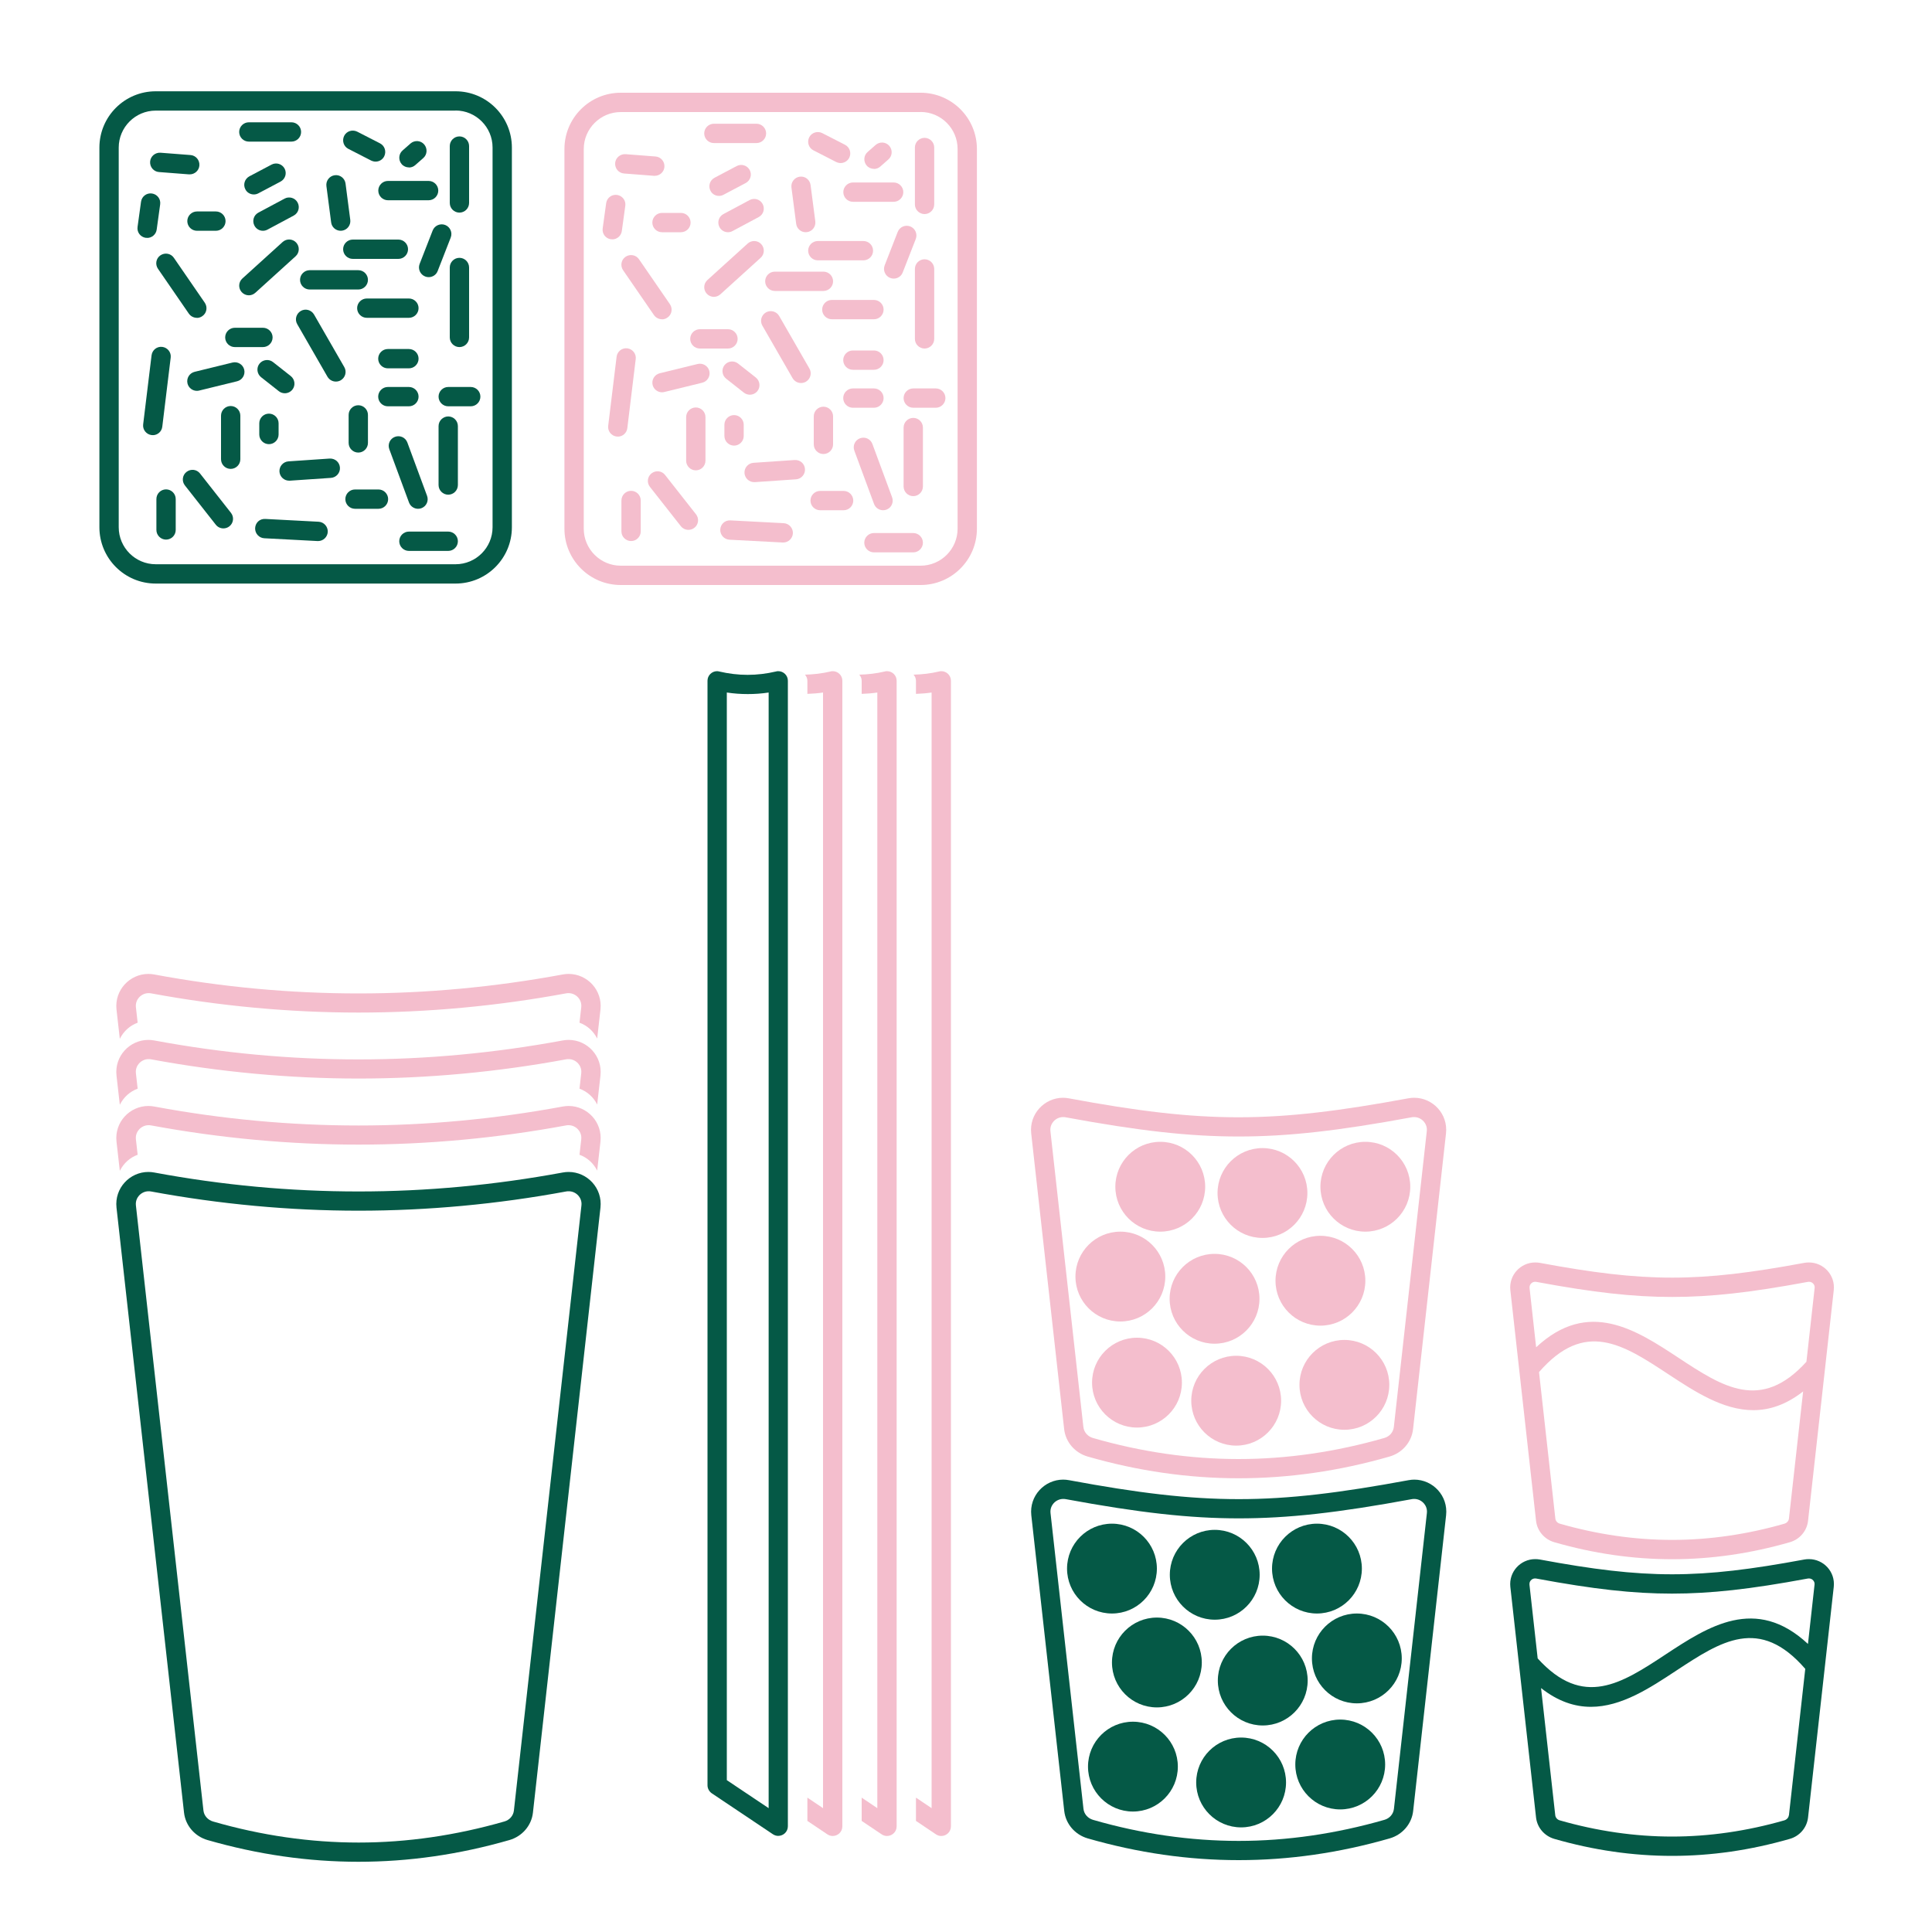 <?xml version="1.0" encoding="UTF-8"?><svg id="Layer_2" xmlns="http://www.w3.org/2000/svg" width="200" height="200" viewBox="0 0 200 200"><defs><style>.cls-1{fill:#f4becd;}.cls-2{fill:#055946;}</style></defs><g><path class="cls-2" d="M58.88,123.32c.37,0,.73,.16,.99,.45,.14,.16,.38,.51,.32,1.02l-6.99,62.63c-.06,.54-.45,.99-.99,1.14-5.01,1.44-10.08,2.18-15.08,2.18s-10.07-.73-15.08-2.18c-.54-.16-.93-.6-.99-1.14l-6.99-62.63c-.06-.51,.18-.86,.32-1.02,.25-.28,.61-.45,.98-.45,.08,0,.17,0,.26,.02,7.13,1.32,14.36,1.99,21.49,1.99s14.36-.67,21.49-1.99c.09-.02,.17-.02,.25-.02m0-2c-.2,0-.41,.02-.62,.06-7.04,1.3-14.09,1.96-21.13,1.96s-14.09-.65-21.13-1.96c-.21-.04-.42-.06-.62-.06-1.93,0-3.52,1.68-3.3,3.69l6.99,62.63c.15,1.35,1.12,2.46,2.43,2.84,5.21,1.5,10.42,2.25,15.63,2.25s10.42-.75,15.63-2.25c1.31-.38,2.28-1.49,2.43-2.84l6.99-62.63c.22-2.01-1.36-3.69-3.3-3.69h0Z"/><path class="cls-1" d="M12.42,121.18c.38-.76,1.03-1.35,1.83-1.64l-.18-1.59c-.06-.51,.18-.86,.32-1.02,.25-.28,.61-.45,.98-.45,.08,0,.17,0,.26,.02,7.13,1.32,14.36,1.99,21.49,1.99s14.36-.67,21.49-1.99c.09-.02,.17-.02,.25-.02,.37,0,.73,.16,.99,.45,.14,.16,.38,.51,.32,1.02l-.18,1.59c.8,.29,1.45,.88,1.83,1.64l.34-3c.22-2.01-1.36-3.69-3.3-3.69-.2,0-.41,.02-.62,.06-7.04,1.3-14.09,1.96-21.13,1.96s-14.09-.65-21.13-1.96c-.21-.04-.42-.06-.62-.06-1.93,0-3.52,1.68-3.3,3.69l.34,3Z"/><path class="cls-1" d="M12.42,114.34c.38-.76,1.03-1.35,1.83-1.64l-.18-1.59c-.06-.51,.18-.86,.32-1.02,.25-.28,.61-.45,.98-.45,.08,0,.17,0,.26,.02,7.13,1.32,14.36,1.99,21.49,1.99s14.36-.67,21.49-1.99c.09-.02,.17-.02,.25-.02,.37,0,.73,.16,.99,.45,.14,.16,.38,.51,.32,1.02l-.18,1.59c.8,.29,1.45,.88,1.83,1.64l.34-3c.22-2.01-1.36-3.69-3.3-3.69-.2,0-.41,.02-.62,.06-7.04,1.3-14.09,1.96-21.13,1.96s-14.09-.65-21.13-1.96c-.21-.04-.42-.06-.62-.06-1.93,0-3.52,1.68-3.3,3.69l.34,3Z"/><path class="cls-1" d="M12.42,107.51c.38-.76,1.03-1.35,1.83-1.64l-.18-1.59c-.06-.51,.18-.86,.32-1.02,.25-.28,.61-.45,.98-.45,.08,0,.17,0,.26,.02,7.13,1.32,14.36,1.99,21.49,1.99s14.36-.67,21.49-1.99c.09-.02,.17-.02,.25-.02,.37,0,.73,.16,.99,.45,.14,.16,.38,.51,.32,1.02l-.18,1.59c.8,.29,1.45,.88,1.83,1.64l.34-3c.22-2.01-1.36-3.69-3.3-3.69-.2,0-.41,.02-.62,.06-7.04,1.3-14.09,1.96-21.13,1.96s-14.09-.65-21.13-1.96c-.21-.04-.42-.06-.62-.06-1.93,0-3.52,1.68-3.3,3.69l.34,3Z"/></g><g><path class="cls-2" d="M75.25,70.47h0m5.57,.98h0m-5.57,.24c.72,.11,1.44,.16,2.16,.16s1.44-.05,2.16-.16v115.49l-4.33-2.9V71.69m-1.01-2.21c-.53,0-.99,.43-.99,.99v114.34c0,.33,.17,.64,.44,.83l6.33,4.24c.18,.12,.37,.17,.55,.17,.52,0,1-.41,1-1V70.47c0-.56-.46-.99-.99-.99-.08,0-.15,0-.23,.03-.98,.23-1.97,.35-2.95,.35s-1.97-.12-2.95-.35c-.08-.02-.15-.03-.23-.03h0Z"/><path class="cls-1" d="M86.21,69.48c-.08,0-.15,0-.23,.03-.88,.21-1.77,.31-2.65,.33,.15,.17,.25,.39,.25,.63v1.36c.54-.02,1.08-.06,1.62-.14v115.49l-1.62-1.09v2.41l2.07,1.39c.18,.12,.37,.17,.55,.17,.52,0,1-.41,1-1V70.47c0-.56-.46-.99-.99-.99Z"/><path class="cls-1" d="M91.83,69.48c-.08,0-.15,0-.23,.03-.88,.21-1.77,.31-2.65,.33,.15,.17,.25,.39,.25,.63v1.36c.54-.02,1.08-.06,1.62-.14v115.49l-1.62-1.09v2.41l2.07,1.39c.18,.12,.37,.17,.55,.17,.52,0,1-.41,1-1V70.47c0-.56-.46-.99-.99-.99Z"/><path class="cls-1" d="M97.45,69.48c-.08,0-.15,0-.23,.03-.88,.21-1.77,.31-2.65,.33,.15,.17,.25,.39,.25,.63v1.36c.54-.02,1.08-.06,1.62-.14v115.49l-1.62-1.09v2.41l2.07,1.39c.18,.12,.37,.17,.55,.17,.52,0,1-.41,1-1V70.47c0-.56-.46-.99-.99-.99Z"/></g><g><path class="cls-2" d="M146.4,155.17c.37,0,.73,.16,.99,.45,.14,.16,.38,.51,.32,1.02l-3.41,30.61c-.06,.54-.45,.99-.99,1.14-5.01,1.44-10.08,2.18-15.08,2.18s-10.07-.73-15.08-2.18c-.54-.16-.93-.6-.99-1.14l-3.41-30.61c-.06-.51,.18-.86,.32-1.02,.25-.28,.61-.45,.99-.45,.08,0,.17,0,.26,.02,7.63,1.41,12.82,1.99,17.92,1.99s10.29-.58,17.92-1.99c.09-.02,.17-.02,.26-.02m0-2c-.2,0-.41,.02-.62,.06-7.04,1.3-12.3,1.96-17.56,1.96s-10.51-.65-17.56-1.96c-.21-.04-.42-.06-.62-.06-1.93,0-3.52,1.68-3.3,3.69l3.41,30.61c.15,1.35,1.12,2.46,2.43,2.84,5.21,1.5,10.42,2.25,15.63,2.25s10.42-.75,15.63-2.25c1.31-.38,2.28-1.49,2.43-2.84l3.41-30.61c.22-2.01-1.36-3.69-3.3-3.69h0Z"/><circle class="cls-2" cx="117.28" cy="182.88" r="4.65"/><circle class="cls-2" cx="128.48" cy="184.52" r="4.65"/><circle class="cls-2" cx="130.72" cy="173.97" r="4.65"/><circle class="cls-2" cx="119.76" cy="172.1" r="4.65"/><circle class="cls-2" cx="115.11" cy="162.38" r="4.65"/><circle class="cls-2" cx="140.46" cy="171.68" r="4.65"/><circle class="cls-2" cx="125.75" cy="163.02" r="4.65"/><circle class="cls-2" cx="136.33" cy="162.38" r="4.65"/><circle class="cls-2" cx="138.74" cy="182.66" r="4.65"/></g><g><path class="cls-1" d="M110.05,115.64h0c.08,0,.17,0,.25,.02,7.63,1.41,12.82,1.99,17.92,1.99s10.29-.58,17.92-1.99c.09-.02,.17-.02,.25-.02,.37,0,.73,.16,.99,.45,.14,.16,.38,.51,.32,1.02l-3.41,30.61c-.06,.54-.45,.99-.99,1.14-5.01,1.44-10.08,2.18-15.08,2.18s-10.07-.73-15.08-2.18c-.54-.16-.93-.6-.99-1.14l-3.41-30.61c-.06-.51,.18-.86,.32-1.02,.25-.28,.61-.45,.99-.45m0-2c-1.93,0-3.52,1.68-3.3,3.69l3.41,30.61c.15,1.35,1.12,2.46,2.43,2.84,5.21,1.5,10.42,2.25,15.63,2.25s10.42-.75,15.63-2.25c1.31-.38,2.28-1.49,2.43-2.84l3.41-30.61c.22-2.01-1.36-3.69-3.3-3.69-.2,0-.41,.02-.62,.06-7.04,1.3-12.3,1.96-17.56,1.96s-10.51-.65-17.56-1.96c-.21-.04-.42-.06-.62-.06h0Z"/><circle class="cls-1" cx="139.17" cy="143.36" r="4.65"/><circle class="cls-1" cx="127.97" cy="145" r="4.65"/><circle class="cls-1" cx="125.73" cy="134.45" r="4.65"/><circle class="cls-1" cx="136.69" cy="132.58" r="4.65"/><circle class="cls-1" cx="141.34" cy="122.85" r="4.65"/><circle class="cls-1" cx="115.98" cy="132.15" r="4.65"/><circle class="cls-1" cx="130.69" cy="123.5" r="4.65"/><circle class="cls-1" cx="120.11" cy="122.85" r="4.65"/><circle class="cls-1" cx="117.7" cy="143.13" r="4.65"/></g><path class="cls-2" d="M187.26,161.4c-.16,0-.32,.01-.48,.04-5.49,1.02-9.59,1.53-13.69,1.53s-8.2-.51-13.69-1.53c-.16-.03-.32-.04-.48-.04-1.51,0-2.74,1.31-2.57,2.87l2.66,23.87c.12,1.06,.87,1.92,1.89,2.22,4.06,1.17,8.13,1.76,12.19,1.76s8.13-.59,12.19-1.76c1.02-.29,1.77-1.16,1.89-2.22l2.66-23.87c.17-1.57-1.06-2.87-2.57-2.87Zm-28.79,2.2c.11-.13,.27-.2,.44-.2,.04,0,.08,0,.12,.01,5.98,1.11,10.05,1.56,14.05,1.56s8.08-.45,14.06-1.56c.04,0,.08-.01,.12-.01,.17,0,.33,.07,.44,.2,.08,.09,.17,.24,.14,.45l-.68,6.13c-5.41-5.04-10.35-1.8-14.74,1.09-4.57,3.01-8.53,5.6-13.24,.41l-.85-7.63c-.02-.22,.06-.36,.14-.45Zm26.71,24.32c-.03,.24-.21,.44-.46,.52-3.86,1.11-7.78,1.68-11.63,1.68s-7.77-.57-11.63-1.68c-.25-.07-.43-.28-.46-.52l-1.47-13.17c1.77,1.39,3.49,1.94,5.16,1.94,3.15,0,6.1-1.94,8.84-3.75,4.62-3.04,8.6-5.66,13.35-.18l-1.69,15.16Z"/><path class="cls-1" d="M156.35,133.56l2.66,23.87c.12,1.06,.87,1.92,1.89,2.22,4.06,1.17,8.13,1.76,12.19,1.76s8.13-.59,12.19-1.76c1.02-.29,1.77-1.16,1.89-2.22l2.66-23.87c.17-1.57-1.06-2.87-2.57-2.87-.16,0-.32,.01-.48,.04-5.49,1.02-9.59,1.53-13.69,1.53-4.1,0-8.2-.51-13.69-1.53-.16-.03-.32-.04-.48-.04-1.51,0-2.74,1.31-2.57,2.87Zm31.5-.22l-.85,7.63c-4.71,5.19-8.67,2.6-13.24-.41-4.39-2.89-9.33-6.14-14.74-1.09l-.68-6.13c-.02-.22,.06-.36,.14-.45,.11-.13,.27-.2,.44-.2,.04,0,.08,0,.12,.01,5.98,1.11,10.05,1.56,14.06,1.56,4,0,8.08-.45,14.05-1.56,.04,0,.08-.01,.12-.01,.17,0,.33,.07,.44,.2,.08,.09,.17,.24,.14,.45Zm-28.54,8.71c4.75-5.48,8.73-2.86,13.35,.18,2.74,1.8,5.69,3.75,8.84,3.75,1.66,0,3.38-.55,5.16-1.94l-1.47,13.17c-.03,.24-.21,.44-.46,.52-3.86,1.11-7.78,1.68-11.63,1.68-3.86,0-7.77-.57-11.63-1.68-.25-.07-.43-.28-.46-.52l-1.69-15.16Z"/><g><path class="cls-2" d="M47.16,11.44c2.11,0,3.83,1.72,3.83,3.83V54.58c0,2.11-1.72,3.83-3.83,3.83H16.12c-2.11,0-3.83-1.72-3.83-3.83V15.28c0-2.11,1.72-3.83,3.83-3.83h31.04m0-2H16.12c-3.22,0-5.83,2.61-5.83,5.83V54.58c0,3.22,2.61,5.83,5.83,5.83h31.04c3.22,0,5.83-2.61,5.83-5.83V15.28c0-3.22-2.61-5.83-5.83-5.83h0Z"/><path class="cls-2" d="M23.13,54.7c-.3,0-.59-.13-.79-.38l-3.2-4.07c-.34-.43-.27-1.06,.17-1.4,.44-.34,1.06-.27,1.4,.17l3.2,4.07c.34,.43,.27,1.06-.17,1.4-.18,.14-.4,.21-.62,.21Z"/><path class="cls-2" d="M29.93,49.76c-.52,0-.96-.4-1-.93-.04-.55,.38-1.03,.93-1.07l4.26-.29c.57-.03,1.03,.38,1.07,.93,.04,.55-.38,1.03-.93,1.07l-4.26,.29s-.05,0-.07,0Z"/><path class="cls-2" d="M43.28,52.67c-.41,0-.79-.25-.94-.65l-2.04-5.52c-.19-.52,.07-1.09,.59-1.28,.52-.19,1.09,.07,1.28,.59l2.04,5.52c.19,.52-.07,1.09-.59,1.28-.11,.04-.23,.06-.35,.06Z"/><path class="cls-2" d="M32.93,56.01s-.04,0-.05,0l-5.52-.29c-.55-.03-.97-.5-.95-1.05,.03-.55,.46-.98,1.05-.95l5.52,.29c.55,.03,.97,.5,.95,1.05-.03,.53-.47,.95-1,.95Z"/><path class="cls-2" d="M23.88,48.54c-.55,0-1-.45-1-1v-4.51c0-.55,.45-1,1-1s1,.45,1,1v4.51c0,.55-.45,1-1,1Z"/><path class="cls-2" d="M15.81,45.04s-.08,0-.12,0c-.55-.07-.94-.57-.87-1.11l.87-7.15c.07-.55,.56-.94,1.11-.87,.55,.07,.94,.57,.87,1.11l-.87,7.15c-.06,.51-.49,.88-.99,.88Z"/><path class="cls-2" d="M20.38,40.46c-.45,0-.86-.31-.97-.76-.13-.54,.2-1.08,.74-1.21l3.92-.96c.54-.13,1.08,.2,1.21,.73,.13,.54-.2,1.08-.74,1.21l-3.92,.96c-.08,.02-.16,.03-.24,.03Z"/><path class="cls-2" d="M29.49,40.71c-.22,0-.44-.07-.62-.21l-1.84-1.45c-.43-.34-.51-.97-.17-1.4,.34-.43,.97-.51,1.4-.17l1.84,1.45c.43,.34,.51,.97,.17,1.4-.2,.25-.49,.38-.79,.38Z"/><path class="cls-2" d="M46.4,57.03h-4.07c-.55,0-1-.45-1-1s.45-1,1-1h4.07c.55,0,1,.45,1,1s-.45,1-1,1Z"/><path class="cls-2" d="M46.4,51.21c-.55,0-1-.45-1-1v-6.1c0-.55,.45-1,1-1s1,.45,1,1v6.1c0,.55-.45,1-1,1Z"/><path class="cls-2" d="M42.33,42.06h-2.18c-.55,0-1-.45-1-1s.45-1,1-1h2.18c.55,0,1,.45,1,1s-.45,1-1,1Z"/><path class="cls-2" d="M34.77,39.5c-.35,0-.68-.18-.87-.5l-3.13-5.44c-.28-.48-.11-1.09,.37-1.37,.48-.28,1.09-.11,1.37,.37l3.13,5.44c.28,.48,.11,1.09-.37,1.37-.16,.09-.33,.13-.5,.13Z"/><path class="cls-2" d="M42.33,32.9h-4.36c-.55,0-1-.45-1-1s.45-1,1-1h4.36c.55,0,1,.45,1,1s-.45,1-1,1Z"/><path class="cls-2" d="M27.22,35.93h-2.91c-.55,0-1-.45-1-1s.45-1,1-1h2.91c.55,0,1,.45,1,1s-.45,1-1,1Z"/><path class="cls-2" d="M17.19,55.86c-.55,0-1-.45-1-1v-3.2c0-.55,.45-1,1-1s1,.45,1,1v3.2c0,.55-.45,1-1,1Z"/><path class="cls-2" d="M20.38,32.9c-.32,0-.63-.15-.83-.43l-3.2-4.65c-.31-.46-.2-1.08,.26-1.39,.46-.31,1.08-.2,1.39,.26l3.2,4.65c.31,.46,.2,1.08-.26,1.39-.17,.12-.37,.18-.57,.18Z"/><path class="cls-2" d="M25.76,30.57c-.27,0-.54-.11-.74-.33-.37-.41-.34-1.04,.07-1.41l4.17-3.78c.41-.37,1.04-.34,1.41,.07,.37,.41,.34,1.04-.07,1.41l-4.17,3.78c-.19,.17-.43,.26-.67,.26Z"/><path class="cls-2" d="M41.24,26.8h-4.72c-.55,0-1-.45-1-1s.45-1,1-1h4.72c.55,0,1,.45,1,1s-.45,1-1,1Z"/><path class="cls-2" d="M47.56,35.93c-.55,0-1-.45-1-1v-7.24c0-.55,.45-1,1-1s1,.45,1,1v7.24c0,.55-.45,1-1,1Z"/><path class="cls-2" d="M42.33,38.13h-2.18c-.55,0-1-.45-1-1s.45-1,1-1h2.18c.55,0,1,.45,1,1s-.45,1-1,1Z"/><path class="cls-2" d="M48.73,42.06h-2.33c-.55,0-1-.45-1-1s.45-1,1-1h2.33c.55,0,1,.45,1,1s-.45,1-1,1Z"/><path class="cls-2" d="M27.84,45.98c-.55,0-1-.45-1-1v-1.16c0-.55,.45-1,1-1s1,.45,1,1v1.16c0,.55-.45,1-1,1Z"/><path class="cls-2" d="M22.35,23.89h-1.96c-.55,0-1-.45-1-1s.45-1,1-1h1.96c.55,0,1,.45,1,1s-.45,1-1,1Z"/><path class="cls-2" d="M27.22,23.89c-.36,0-.7-.19-.88-.53-.26-.49-.08-1.09,.41-1.35l2.71-1.45c.48-.26,1.09-.08,1.35,.41,.26,.49,.08,1.09-.41,1.35l-2.71,1.45c-.15,.08-.31,.12-.47,.12Z"/><path class="cls-2" d="M35.27,23.89c-.5,0-.93-.37-.99-.87l-.49-3.76c-.07-.55,.32-1.05,.86-1.12,.55-.08,1.05,.32,1.12,.86l.49,3.76c.07,.55-.32,1.05-.86,1.12-.04,0-.09,0-.13,0Z"/><path class="cls-2" d="M44.37,20.73h-4.21c-.55,0-1-.45-1-1s.45-1,1-1h4.21c.55,0,1,.45,1,1s-.45,1-1,1Z"/><path class="cls-2" d="M44.37,28.69c-.12,0-.24-.02-.36-.07-.51-.2-.77-.78-.57-1.3l1.35-3.46c.2-.51,.78-.77,1.3-.57,.51,.2,.77,.78,.57,1.3l-1.35,3.46c-.15,.4-.53,.64-.93,.64Z"/><path class="cls-2" d="M37.09,29.97h-5.03c-.55,0-1-.45-1-1s.45-1,1-1h5.03c.55,0,1,.45,1,1s-.45,1-1,1Z"/><path class="cls-2" d="M37.09,46.85c-.55,0-1-.45-1-1v-2.9c0-.55,.45-1,1-1s1,.45,1,1v2.9c0,.55-.45,1-1,1Z"/><path class="cls-2" d="M39.18,52.67h-2.43c-.55,0-1-.45-1-1s.45-1,1-1h2.43c.55,0,1,.45,1,1s-.45,1-1,1Z"/><path class="cls-2" d="M19.64,18.05s-.05,0-.08,0l-3.1-.24c-.55-.04-.96-.52-.92-1.08s.54-.96,1.08-.92l3.1,.24c.55,.04,.96,.52,.92,1.08-.04,.52-.48,.92-1,.92Z"/><path class="cls-2" d="M15.23,24.62s-.09,0-.14,0c-.55-.08-.93-.58-.85-1.13l.36-2.61c.08-.55,.58-.93,1.13-.85,.55,.08,.93,.58,.85,1.13l-.36,2.61c-.07,.5-.5,.86-.99,.86Z"/><path class="cls-2" d="M26.28,20.13c-.36,0-.71-.19-.88-.53-.26-.49-.07-1.09,.42-1.35l2.29-1.21c.49-.26,1.09-.07,1.35,.41,.26,.49,.07,1.09-.42,1.35l-2.29,1.21c-.15,.08-.31,.12-.47,.12Z"/><path class="cls-2" d="M38.88,16.73c-.15,0-.31-.04-.46-.11l-2.36-1.21c-.49-.25-.68-.85-.43-1.35,.25-.49,.85-.68,1.35-.43l2.36,1.21c.49,.25,.68,.85,.43,1.35-.18,.35-.53,.54-.89,.54Z"/><path class="cls-2" d="M30.17,14.66h-4.41c-.55,0-1-.45-1-1s.45-1,1-1h4.41c.55,0,1,.45,1,1s-.45,1-1,1Z"/><path class="cls-2" d="M47.56,22.01c-.55,0-1-.45-1-1v-5.89c0-.55,.45-1,1-1s1,.45,1,1v5.89c0,.55-.45,1-1,1Z"/><path class="cls-2" d="M42.33,17.33c-.28,0-.56-.12-.75-.34-.36-.42-.32-1.05,.09-1.41l.83-.73c.42-.36,1.05-.32,1.41,.1,.36,.42,.32,1.05-.09,1.41l-.83,.73c-.19,.17-.42,.25-.66,.25Z"/><path class="cls-1" d="M95.3,11.59c2.11,0,3.83,1.72,3.83,3.83V54.73c0,2.11-1.72,3.83-3.83,3.83h-31.04c-2.11,0-3.83-1.72-3.83-3.83V15.43c0-2.11,1.72-3.83,3.83-3.83h31.04m0-2h-31.04c-3.22,0-5.83,2.61-5.83,5.83V54.73c0,3.22,2.61,5.83,5.83,5.83h31.04c3.22,0,5.83-2.61,5.83-5.83V15.43c0-3.22-2.61-5.83-5.83-5.83h0Z"/><path class="cls-1" d="M71.27,54.85c-.3,0-.59-.13-.79-.38l-3.2-4.07c-.34-.43-.27-1.06,.17-1.4,.44-.34,1.06-.27,1.4,.17l3.2,4.07c.34,.43,.27,1.06-.17,1.4-.18,.14-.4,.21-.62,.21Z"/><path class="cls-1" d="M78.07,49.91c-.52,0-.96-.4-1-.93-.04-.55,.38-1.03,.93-1.07l4.26-.29c.58-.03,1.03,.38,1.07,.93,.04,.55-.38,1.03-.93,1.07l-4.26,.29s-.05,0-.07,0Z"/><path class="cls-1" d="M91.42,52.82c-.41,0-.79-.25-.94-.65l-2.04-5.52c-.19-.52,.07-1.09,.59-1.28,.52-.19,1.09,.07,1.28,.59l2.04,5.52c.19,.52-.07,1.09-.59,1.28-.11,.04-.23,.06-.35,.06Z"/><path class="cls-1" d="M81.08,56.16s-.04,0-.05,0l-5.52-.29c-.55-.03-.97-.5-.95-1.05,.03-.55,.47-.98,1.05-.95l5.52,.29c.55,.03,.97,.5,.95,1.05-.03,.53-.47,.95-1,.95Z"/><path class="cls-1" d="M72.03,48.69c-.55,0-1-.45-1-1v-4.51c0-.55,.45-1,1-1s1,.45,1,1v4.51c0,.55-.45,1-1,1Z"/><path class="cls-1" d="M63.95,45.19s-.08,0-.12,0c-.55-.07-.94-.57-.87-1.11l.87-7.15c.07-.55,.56-.94,1.11-.87,.55,.07,.94,.57,.87,1.11l-.87,7.15c-.06,.51-.49,.88-.99,.88Z"/><path class="cls-1" d="M68.53,40.61c-.45,0-.86-.31-.97-.76-.13-.54,.2-1.08,.74-1.21l3.92-.96c.54-.13,1.08,.2,1.21,.73s-.2,1.08-.74,1.21l-3.92,.96c-.08,.02-.16,.03-.24,.03Z"/><path class="cls-1" d="M77.63,40.86c-.22,0-.43-.07-.62-.21l-1.84-1.45c-.43-.34-.51-.97-.17-1.4,.34-.43,.97-.51,1.4-.17l1.84,1.45c.43,.34,.51,.97,.17,1.4-.2,.25-.49,.38-.79,.38Z"/><path class="cls-1" d="M94.54,57.18h-4.07c-.55,0-1-.45-1-1s.45-1,1-1h4.07c.55,0,1,.45,1,1s-.45,1-1,1Z"/><path class="cls-1" d="M94.54,51.36c-.55,0-1-.45-1-1v-6.1c0-.55,.45-1,1-1s1,.45,1,1v6.1c0,.55-.45,1-1,1Z"/><path class="cls-1" d="M90.47,42.21h-2.18c-.55,0-1-.45-1-1s.45-1,1-1h2.18c.55,0,1,.45,1,1s-.45,1-1,1Z"/><path class="cls-1" d="M82.92,39.65c-.35,0-.68-.18-.87-.5l-3.13-5.44c-.28-.48-.11-1.09,.37-1.37,.48-.27,1.09-.11,1.37,.37l3.13,5.44c.28,.48,.11,1.09-.37,1.37-.16,.09-.33,.13-.5,.13Z"/><path class="cls-1" d="M90.47,33.05h-4.36c-.55,0-1-.45-1-1s.45-1,1-1h4.36c.55,0,1,.45,1,1s-.45,1-1,1Z"/><path class="cls-1" d="M75.36,36.08h-2.91c-.55,0-1-.45-1-1s.45-1,1-1h2.91c.55,0,1,.45,1,1s-.45,1-1,1Z"/><path class="cls-1" d="M65.33,56.01c-.55,0-1-.45-1-1v-3.2c0-.55,.45-1,1-1s1,.45,1,1v3.2c0,.55-.45,1-1,1Z"/><path class="cls-1" d="M68.53,33.05c-.32,0-.63-.15-.83-.43l-3.2-4.65c-.31-.46-.2-1.08,.26-1.39,.46-.31,1.08-.2,1.39,.26l3.2,4.65c.31,.46,.2,1.08-.26,1.39-.17,.12-.37,.18-.57,.18Z"/><path class="cls-1" d="M73.9,30.73c-.27,0-.54-.11-.74-.33-.37-.41-.34-1.04,.07-1.41l4.17-3.78c.41-.37,1.04-.34,1.41,.07,.37,.41,.34,1.04-.07,1.41l-4.17,3.78c-.19,.17-.43,.26-.67,.26Z"/><path class="cls-1" d="M89.38,26.95h-4.72c-.55,0-1-.45-1-1s.45-1,1-1h4.72c.55,0,1,.45,1,1s-.45,1-1,1Z"/><path class="cls-1" d="M95.71,36.08c-.55,0-1-.45-1-1v-7.24c0-.55,.45-1,1-1s1,.45,1,1v7.24c0,.55-.45,1-1,1Z"/><path class="cls-1" d="M90.47,38.28h-2.18c-.55,0-1-.45-1-1s.45-1,1-1h2.18c.55,0,1,.45,1,1s-.45,1-1,1Z"/><path class="cls-1" d="M96.87,42.21h-2.33c-.55,0-1-.45-1-1s.45-1,1-1h2.33c.55,0,1,.45,1,1s-.45,1-1,1Z"/><path class="cls-1" d="M75.99,46.13c-.55,0-1-.45-1-1v-1.16c0-.55,.45-1,1-1s1,.45,1,1v1.16c0,.55-.45,1-1,1Z"/><path class="cls-1" d="M70.49,24.04h-1.96c-.55,0-1-.45-1-1s.45-1,1-1h1.96c.55,0,1,.45,1,1s-.45,1-1,1Z"/><path class="cls-1" d="M75.36,24.04c-.36,0-.7-.19-.88-.53-.26-.49-.08-1.09,.41-1.35l2.71-1.45c.49-.26,1.09-.08,1.35,.41,.26,.49,.08,1.09-.41,1.35l-2.71,1.45c-.15,.08-.31,.12-.47,.12Z"/><path class="cls-1" d="M83.41,24.04c-.5,0-.93-.37-.99-.87l-.49-3.76c-.07-.55,.32-1.05,.86-1.12,.55-.08,1.05,.32,1.12,.86l.49,3.76c.07,.55-.32,1.05-.86,1.12-.04,0-.09,0-.13,0Z"/><path class="cls-1" d="M92.51,20.89h-4.21c-.55,0-1-.45-1-1s.45-1,1-1h4.21c.55,0,1,.45,1,1s-.45,1-1,1Z"/><path class="cls-1" d="M92.51,28.84c-.12,0-.24-.02-.36-.07-.51-.2-.77-.78-.57-1.3l1.35-3.46c.2-.52,.78-.77,1.3-.57,.51,.2,.77,.78,.57,1.3l-1.35,3.46c-.15,.4-.53,.64-.93,.64Z"/><path class="cls-1" d="M85.24,30.12h-5.03c-.55,0-1-.45-1-1s.45-1,1-1h5.03c.55,0,1,.45,1,1s-.45,1-1,1Z"/><path class="cls-1" d="M85.24,47c-.55,0-1-.45-1-1v-2.9c0-.55,.45-1,1-1s1,.45,1,1v2.9c0,.55-.45,1-1,1Z"/><path class="cls-1" d="M87.33,52.82h-2.43c-.55,0-1-.45-1-1s.45-1,1-1h2.43c.55,0,1,.45,1,1s-.45,1-1,1Z"/><path class="cls-1" d="M67.78,18.2s-.05,0-.08,0l-3.1-.24c-.55-.04-.96-.52-.92-1.08,.04-.55,.54-.96,1.08-.92l3.1,.24c.55,.04,.96,.52,.92,1.08-.04,.52-.48,.92-1,.92Z"/><path class="cls-1" d="M63.38,24.77s-.09,0-.14,0c-.55-.08-.93-.58-.85-1.13l.36-2.61c.08-.55,.58-.93,1.13-.85,.55,.08,.93,.58,.85,1.13l-.36,2.61c-.07,.5-.5,.86-.99,.86Z"/><path class="cls-1" d="M74.43,20.28c-.36,0-.71-.19-.88-.53-.26-.49-.07-1.09,.42-1.35l2.29-1.21c.49-.26,1.09-.07,1.35,.41,.26,.49,.07,1.09-.42,1.35l-2.29,1.21c-.15,.08-.31,.12-.47,.12Z"/><path class="cls-1" d="M87.02,16.88c-.15,0-.31-.04-.46-.11l-2.36-1.21c-.49-.25-.68-.86-.43-1.35,.25-.49,.86-.68,1.35-.43l2.36,1.21c.49,.25,.68,.86,.43,1.35-.18,.34-.53,.54-.89,.54Z"/><path class="cls-1" d="M78.31,14.81h-4.41c-.55,0-1-.45-1-1s.45-1,1-1h4.41c.55,0,1,.45,1,1s-.45,1-1,1Z"/><path class="cls-1" d="M95.71,22.16c-.55,0-1-.45-1-1v-5.89c0-.55,.45-1,1-1s1,.45,1,1v5.89c0,.55-.45,1-1,1Z"/><path class="cls-1" d="M90.47,17.48c-.28,0-.56-.12-.75-.34-.36-.42-.32-1.05,.1-1.41l.83-.73c.42-.36,1.05-.32,1.41,.1,.36,.42,.32,1.05-.1,1.41l-.83,.73c-.19,.17-.42,.25-.66,.25Z"/></g></svg>